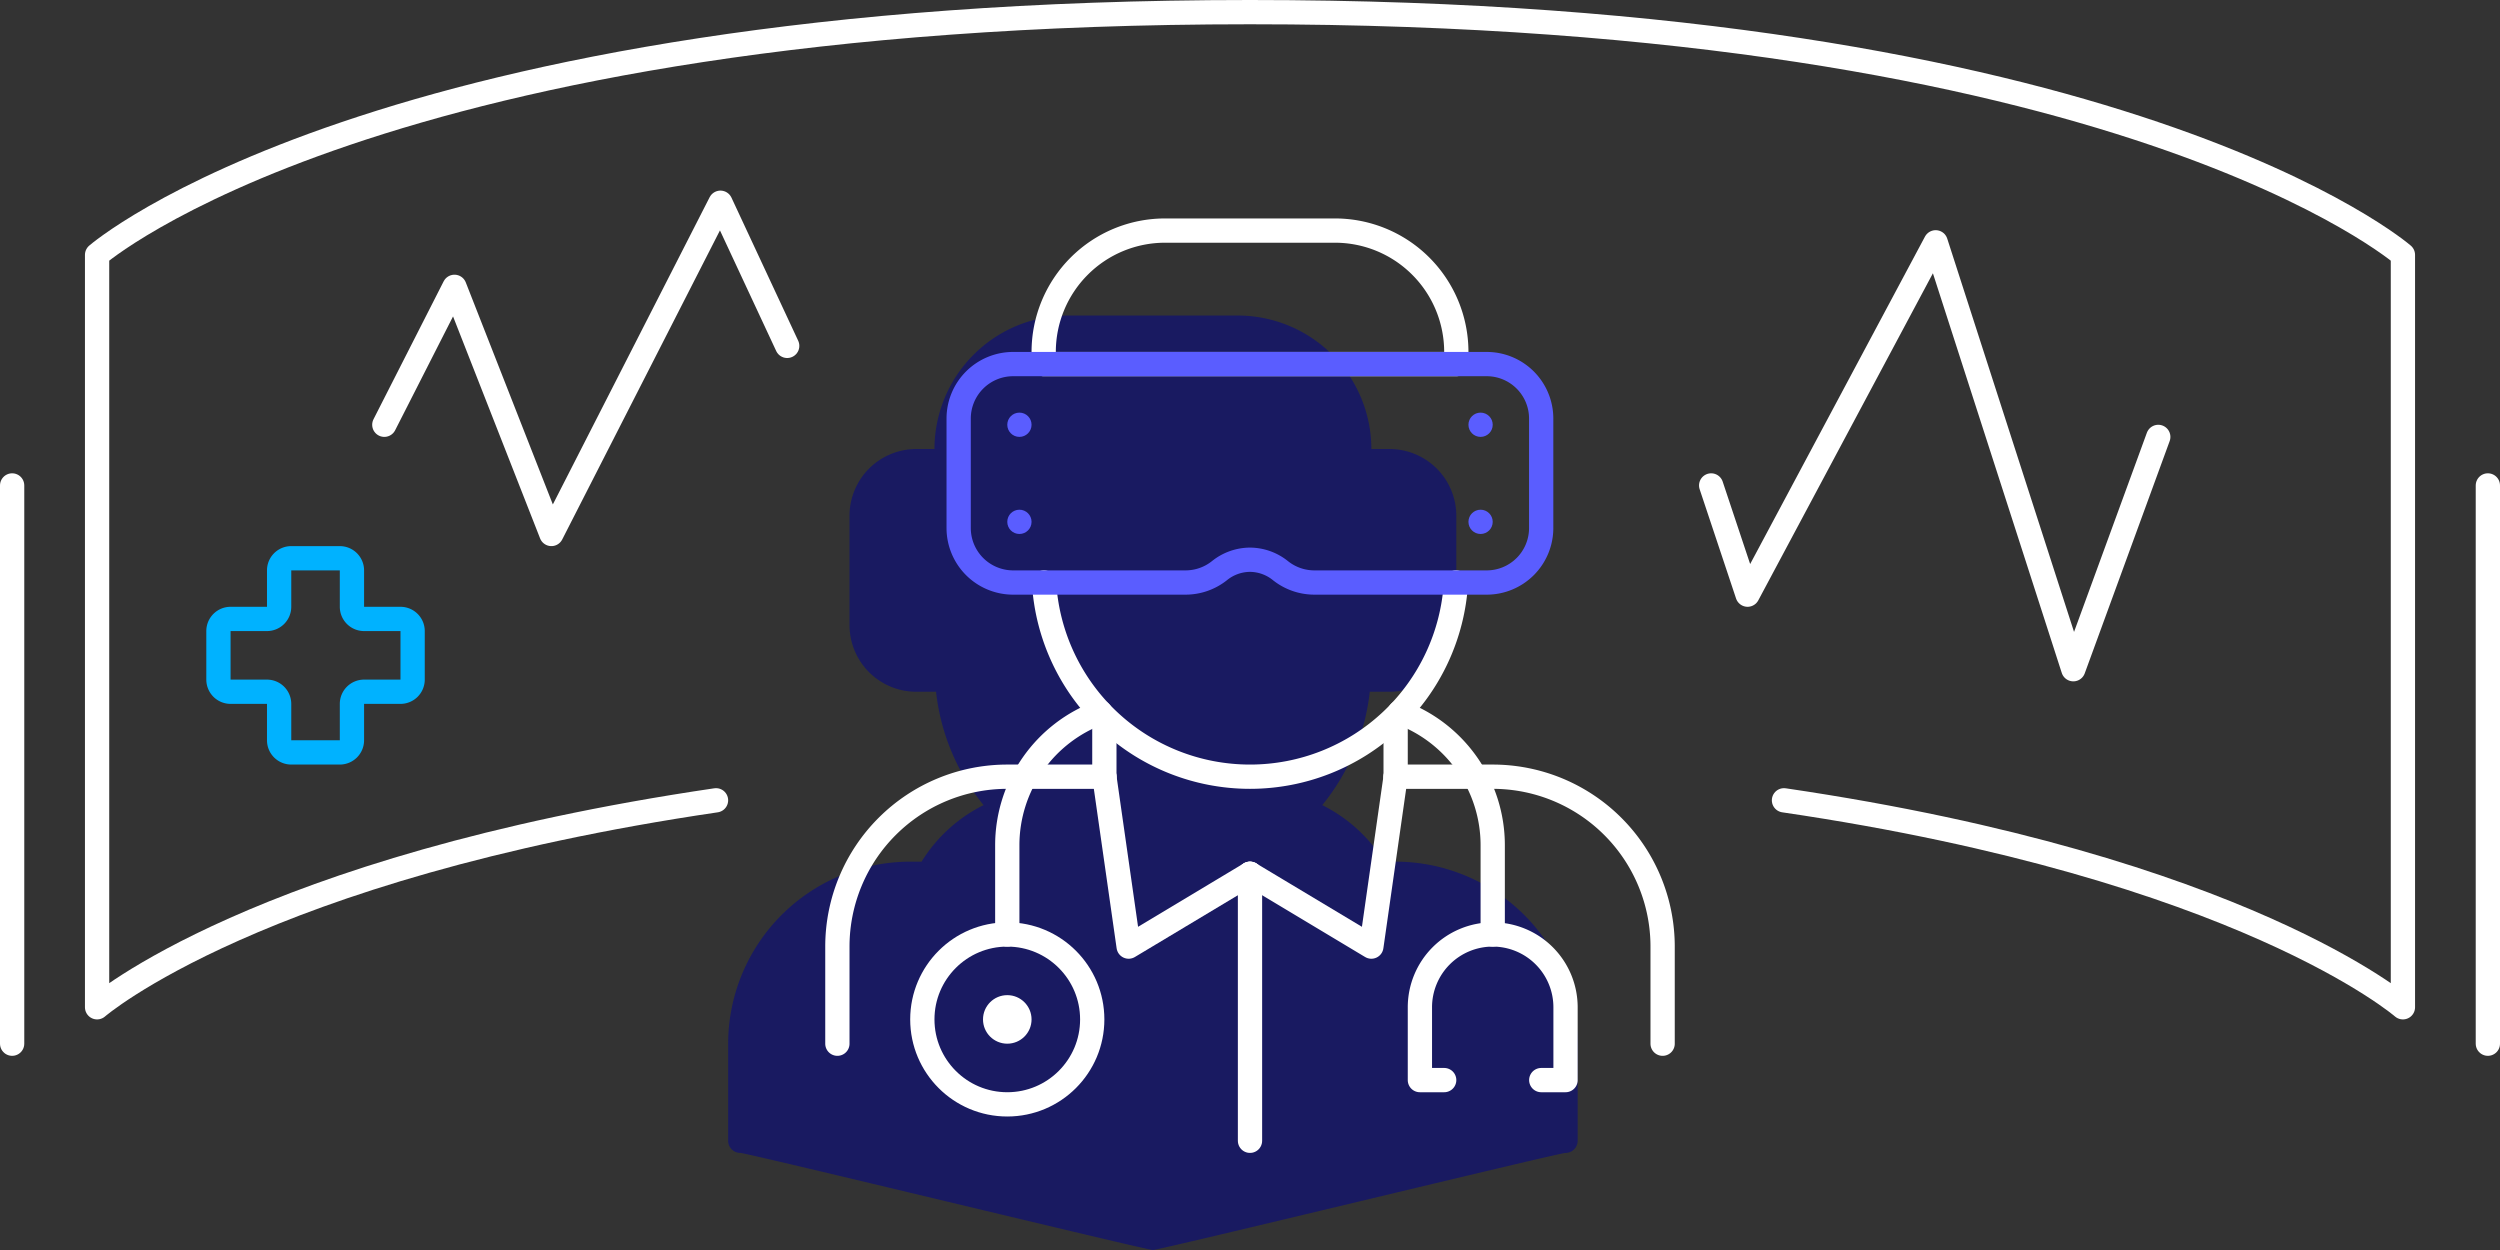 <svg xmlns="http://www.w3.org/2000/svg" width="206" height="103" viewBox="0 0 206 103"><rect x="0" y="0" width="206" height="103" fill="#333333" stroke="none"/><defs><style>.a{fill:#191a61;}.b,.c,.f,.g{fill:none;stroke-linecap:round;stroke-width:2px;}.b,.c{stroke:#fff;}.b,.f,.g{stroke-linejoin:round;}.c{stroke-miterlimit:10;}.d{fill:#fff;}.e{fill:#5a5dff;}.f{stroke:#00b2ff;}.g{stroke:#5a5dff;}</style></defs><g transform="translate(-2236 -831.5)"><path class="a" d="M2351,902.5h-.937a12.622,12.622,0,0,0-5.11-4.658,17.865,17.865,0,0,0,3.915-9.342h1.642a5.5,5.5,0,0,0,5.49-5.49v-9.02a5.5,5.5,0,0,0-5.49-5.49H2349a11.014,11.014,0,0,0-11-11h-14a11.014,11.014,0,0,0-11,11h-1.51a5.5,5.5,0,0,0-5.49,5.49v9.02a5.5,5.5,0,0,0,5.49,5.49h1.642a17.865,17.865,0,0,0,3.915,9.342,12.622,12.622,0,0,0-5.11,4.658H2311a15.017,15.017,0,0,0-15,15v8a1,1,0,0,0,1,1c.553,0,33.447,8,34,8s33.447-8,34-8a1,1,0,0,0,1-1v-8A15.017,15.017,0,0,0,2351,902.5Z"/><path class="b" d="M2383,897.445c37.772,5.561,51,17.055,51,17.055v-62s-23-20-95-20-95,20-95,20v62s13.228-11.494,51-17.055"/><path class="c" d="M2327,895.5h-8a14,14,0,0,0-14,14v8"/><path class="c" d="M2373,917.5v-8a14,14,0,0,0-14-14h-8"/><circle class="b" cx="7" cy="7" r="7" transform="translate(2312 908.5)"/><circle class="d" cx="2" cy="2" r="2" transform="translate(2317 913.5)"/><circle class="e" cx="1" cy="1" r="1" transform="translate(2319 865.5)"/><circle class="e" cx="1" cy="1" r="1" transform="translate(2319 873.5)"/><circle class="e" cx="1" cy="1" r="1" transform="translate(2357 865.5)"/><circle class="e" cx="1" cy="1" r="1" transform="translate(2357 873.5)"/><path class="b" d="M2363,920.5h2v-6a6,6,0,0,0-6-6h0a6,6,0,0,0-6,6v6h2"/><line class="b" y1="22" transform="translate(2339 903.5)"/><path class="b" d="M2339,903.5l-10,6-2-14"/><path class="b" d="M2339,903.5l10,6,2-14"/><path class="b" d="M2326.667,890.2A11.654,11.654,0,0,0,2319,901.15v7.35"/><path class="b" d="M2359,908.5v-7.35a11.654,11.654,0,0,0-7.667-10.951"/><line class="c" y2="4" transform="translate(2327 891.5)"/><line class="c" y2="4" transform="translate(2351 891.5)"/><path class="f" d="M2269,882.5h-3a1,1,0,0,1-1-1v-3a1,1,0,0,0-1-1h-4a1,1,0,0,0-1,1v3a1,1,0,0,1-1,1h-3a1,1,0,0,0-1,1v4a1,1,0,0,0,1,1h3a1,1,0,0,1,1,1v3a1,1,0,0,0,1,1h4a1,1,0,0,0,1-1v-3a1,1,0,0,1,1-1h3a1,1,0,0,0,1-1v-4A1,1,0,0,0,2269,882.5Z"/><line class="b" y2="46" transform="translate(2441 871.5)"/><line class="b" y2="46" transform="translate(2237 871.5)"/><path class="b" d="M10,0H24A10,10,0,0,1,34,10v1a0,0,0,0,1,0,0H0a0,0,0,0,1,0,0V10A10,10,0,0,1,10,0Z" transform="translate(2322 850.5)"/><path class="b" d="M2355.971,879.5a17,17,0,0,1-16.971,16h0a17,17,0,0,1-16.971-16"/><path class="g" d="M2358.51,879.5h-14.2a4.487,4.487,0,0,1-2.8-.978,4.037,4.037,0,0,0-2.513-.9h0a4.037,4.037,0,0,0-2.513.9,4.487,4.487,0,0,1-2.8.978h-14.2a4.49,4.49,0,0,1-4.49-4.49v-9.02a4.49,4.49,0,0,1,4.49-4.49h39.02a4.49,4.49,0,0,1,4.49,4.49v9.02A4.49,4.49,0,0,1,2358.51,879.5Z"/><path class="b" d="M2267.668,866.5l5.781-11.365,7.986,20.365,13.93-27.294,5.5,11.794"/><path class="b" d="M2377,871.5l3,9,15.5-29.033,11.342,35.177,7-19.143"/></g></svg>